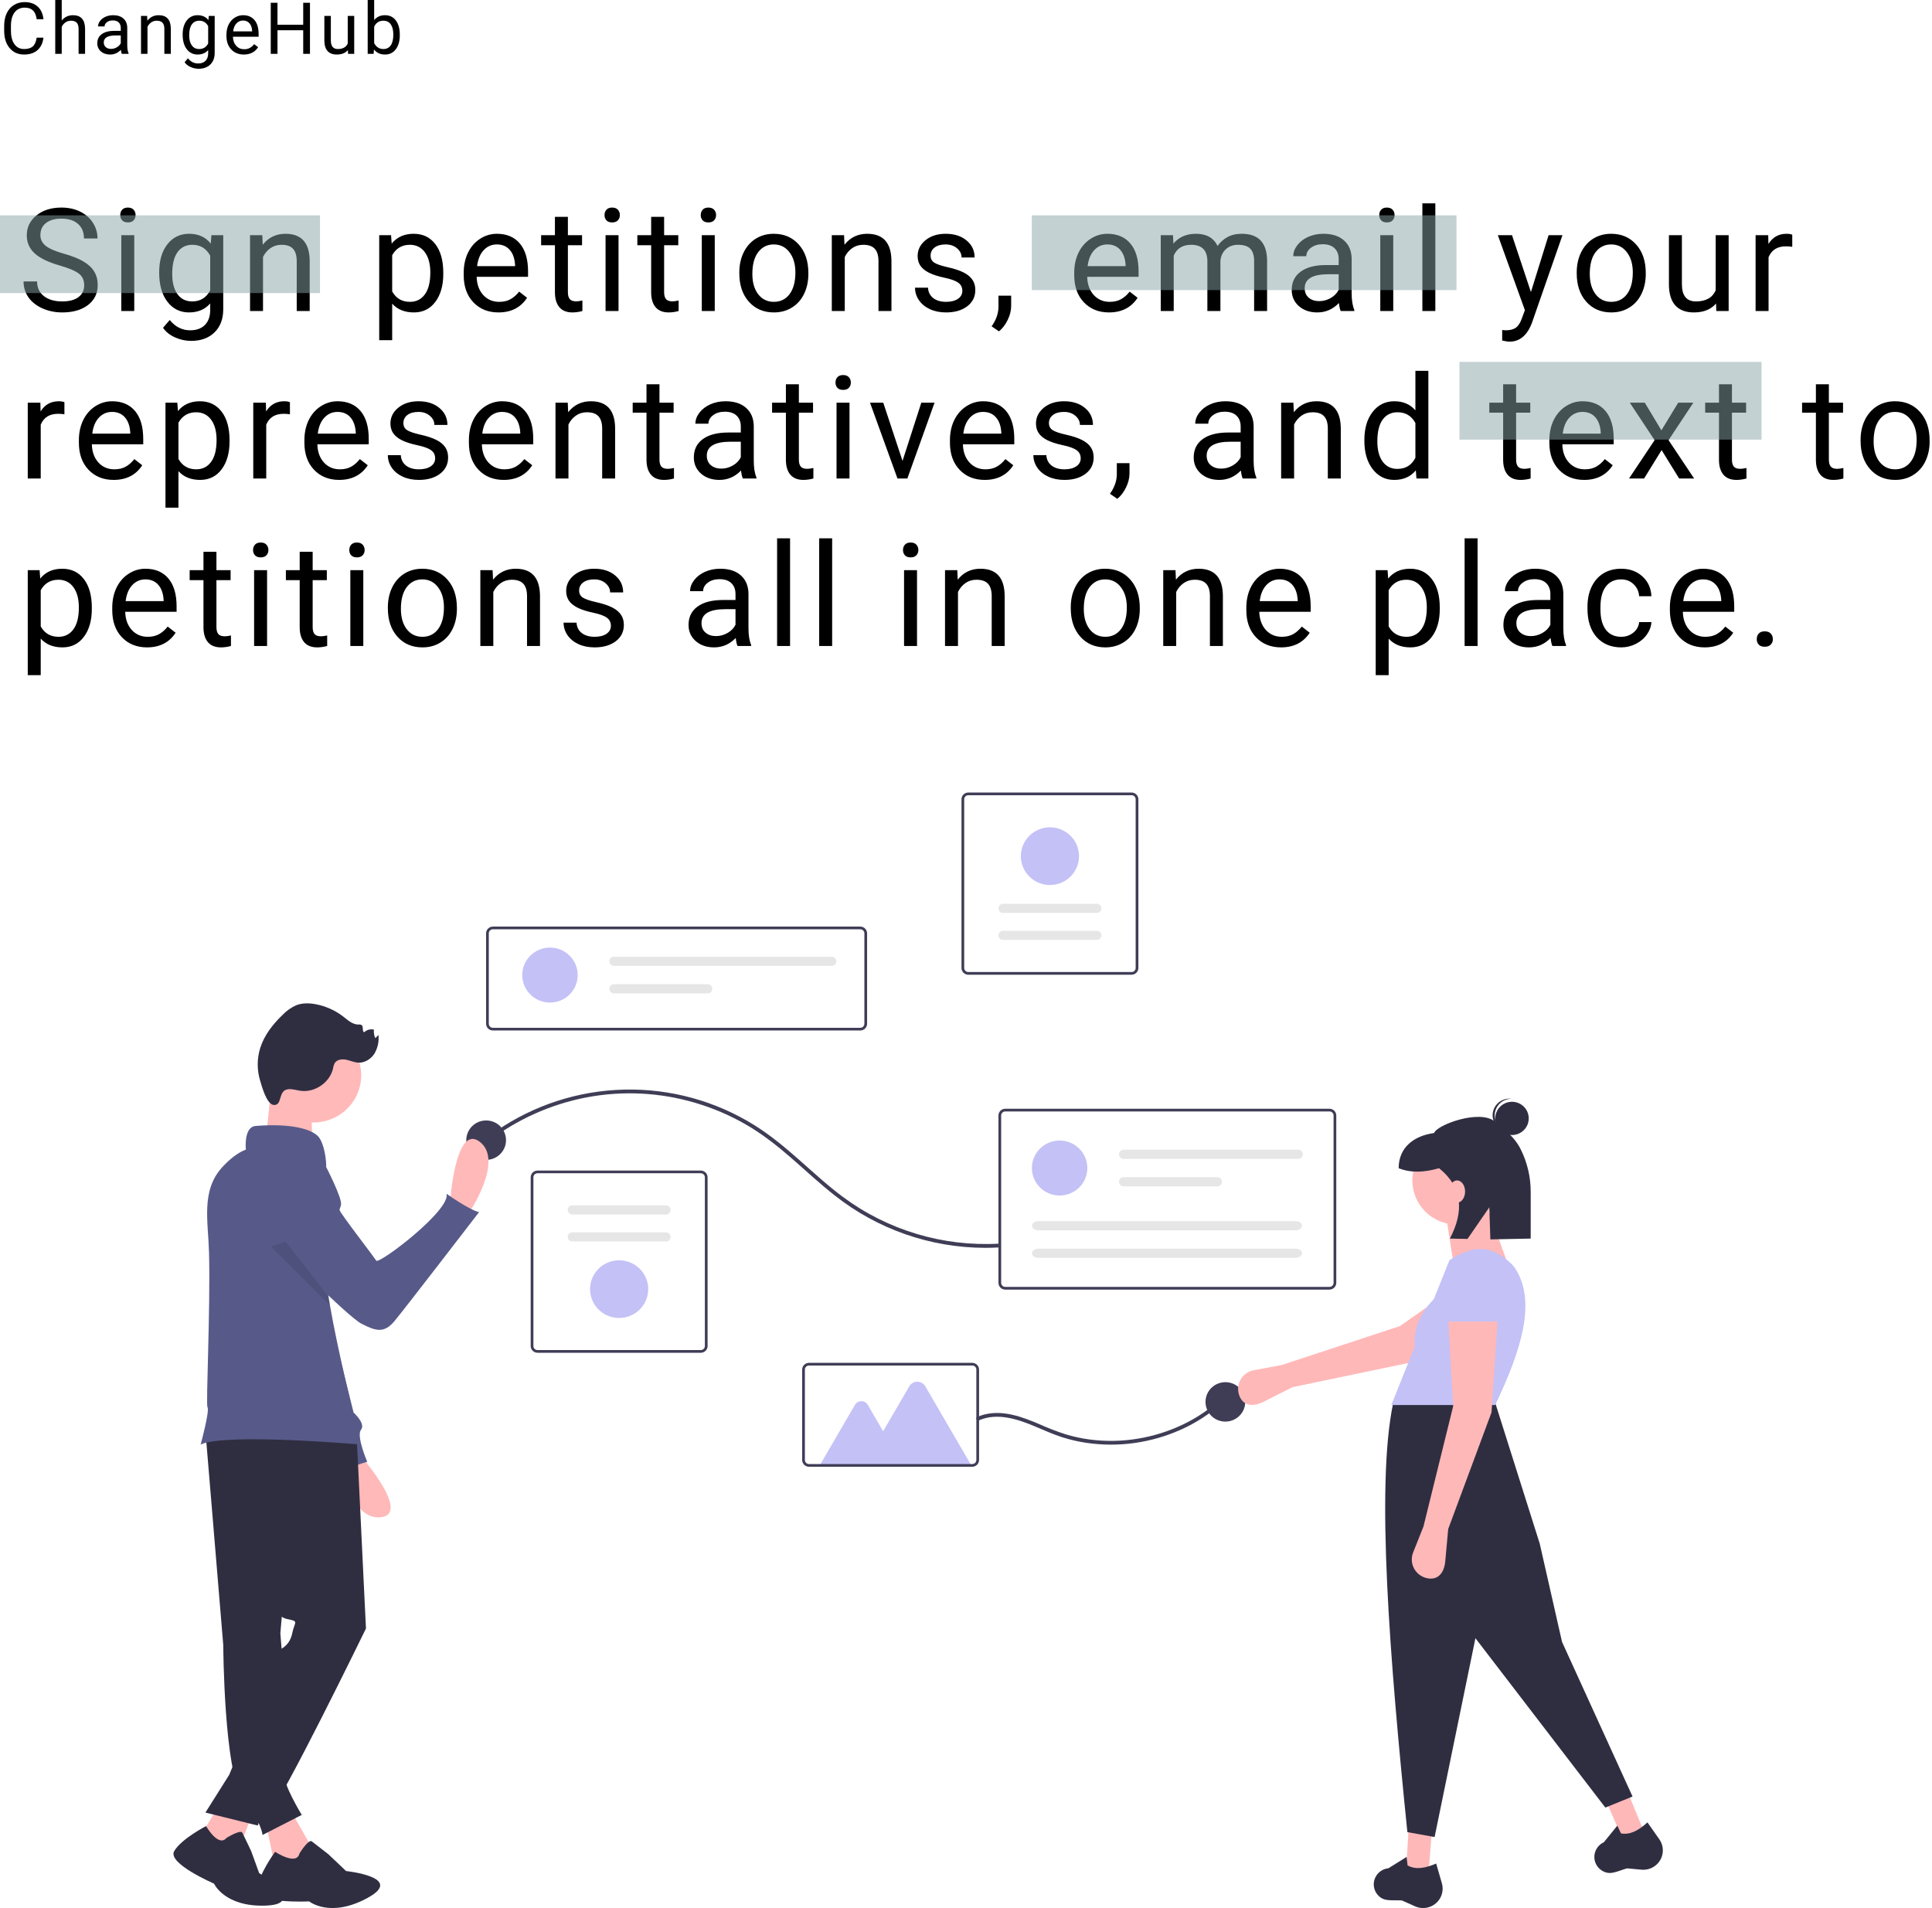 <svg width="646" height="638" viewBox="0 0 646 638" fill="none" xmlns="http://www.w3.org/2000/svg">
<path d="M20.016 88.789C16.156 87.68 13.344 86.32 11.578 84.711C9.828 83.086 8.953 81.086 8.953 78.711C8.953 76.023 10.023 73.805 12.164 72.055C14.32 70.289 17.117 69.406 20.555 69.406C22.898 69.406 24.984 69.859 26.812 70.766C28.656 71.672 30.078 72.922 31.078 74.516C32.094 76.109 32.602 77.852 32.602 79.742H28.078C28.078 77.68 27.422 76.062 26.109 74.891C24.797 73.703 22.945 73.109 20.555 73.109C18.336 73.109 16.602 73.602 15.352 74.586C14.117 75.555 13.5 76.906 13.5 78.641C13.5 80.031 14.086 81.211 15.258 82.18C16.445 83.133 18.453 84.008 21.281 84.805C24.125 85.602 26.344 86.484 27.938 87.453C29.547 88.406 30.734 89.523 31.5 90.805C32.281 92.086 32.672 93.594 32.672 95.328C32.672 98.094 31.594 100.312 29.438 101.984C27.281 103.641 24.398 104.469 20.789 104.469C18.445 104.469 16.258 104.023 14.227 103.133C12.195 102.227 10.625 100.992 9.516 99.43C8.422 97.867 7.875 96.094 7.875 94.109H12.398C12.398 96.172 13.156 97.805 14.672 99.008C16.203 100.195 18.242 100.789 20.789 100.789C23.164 100.789 24.984 100.305 26.25 99.336C27.516 98.367 28.148 97.047 28.148 95.375C28.148 93.703 27.562 92.414 26.391 91.508C25.219 90.586 23.094 89.68 20.016 88.789ZM44.892 104H40.556V78.641H44.892V104ZM40.205 71.914C40.205 71.211 40.416 70.617 40.837 70.133C41.275 69.648 41.916 69.406 42.759 69.406C43.603 69.406 44.244 69.648 44.681 70.133C45.119 70.617 45.337 71.211 45.337 71.914C45.337 72.617 45.119 73.203 44.681 73.672C44.244 74.141 43.603 74.375 42.759 74.375C41.916 74.375 41.275 74.141 40.837 73.672C40.416 73.203 40.205 72.617 40.205 71.914ZM53.222 91.109C53.222 87.156 54.136 84.016 55.964 81.688C57.792 79.344 60.214 78.172 63.23 78.172C66.323 78.172 68.737 79.266 70.472 81.453L70.683 78.641H74.644V103.391C74.644 106.672 73.667 109.258 71.714 111.148C69.777 113.039 67.167 113.984 63.886 113.984C62.058 113.984 60.269 113.594 58.519 112.812C56.769 112.031 55.433 110.961 54.511 109.602L56.761 107C58.62 109.297 60.894 110.445 63.581 110.445C65.691 110.445 67.331 109.852 68.503 108.664C69.691 107.477 70.284 105.805 70.284 103.648V101.469C68.55 103.469 66.183 104.469 63.183 104.469C60.214 104.469 57.808 103.273 55.964 100.883C54.136 98.492 53.222 95.234 53.222 91.109ZM57.581 91.602C57.581 94.461 58.167 96.711 59.339 98.352C60.511 99.977 62.152 100.789 64.261 100.789C66.995 100.789 69.003 99.547 70.284 97.062V85.484C68.956 83.062 66.964 81.852 64.308 81.852C62.198 81.852 60.55 82.672 59.362 84.312C58.175 85.953 57.581 88.383 57.581 91.602ZM87.708 78.641L87.848 81.828C89.786 79.391 92.317 78.172 95.442 78.172C100.802 78.172 103.505 81.195 103.552 87.242V104H99.216V87.219C99.2 85.391 98.778 84.039 97.95 83.164C97.138 82.289 95.864 81.852 94.13 81.852C92.723 81.852 91.489 82.227 90.427 82.977C89.364 83.727 88.536 84.711 87.942 85.93V104H83.606V78.641H87.708ZM148.219 91.602C148.219 95.461 147.336 98.57 145.57 100.93C143.805 103.289 141.414 104.469 138.398 104.469C135.32 104.469 132.898 103.492 131.133 101.539V113.75H126.797V78.641H130.758L130.969 81.453C132.734 79.266 135.188 78.172 138.328 78.172C141.375 78.172 143.781 79.32 145.547 81.617C147.328 83.914 148.219 87.109 148.219 91.203V91.602ZM143.883 91.109C143.883 88.25 143.273 85.992 142.055 84.336C140.836 82.68 139.164 81.852 137.039 81.852C134.414 81.852 132.445 83.016 131.133 85.344V97.461C132.43 99.773 134.414 100.93 137.086 100.93C139.164 100.93 140.812 100.109 142.031 98.469C143.266 96.812 143.883 94.359 143.883 91.109ZM166.673 104.469C163.236 104.469 160.439 103.344 158.283 101.094C156.127 98.828 155.048 95.805 155.048 92.023V91.227C155.048 88.711 155.525 86.469 156.478 84.5C157.447 82.516 158.791 80.969 160.509 79.859C162.244 78.734 164.119 78.172 166.134 78.172C169.431 78.172 171.994 79.258 173.822 81.43C175.65 83.602 176.564 86.711 176.564 90.758V92.562H159.384C159.447 95.062 160.173 97.086 161.564 98.633C162.97 100.164 164.752 100.93 166.908 100.93C168.439 100.93 169.736 100.617 170.798 99.992C171.861 99.367 172.791 98.539 173.587 97.508L176.236 99.57C174.111 102.836 170.923 104.469 166.673 104.469ZM166.134 81.734C164.384 81.734 162.916 82.375 161.728 83.656C160.541 84.922 159.806 86.703 159.525 89H172.228V88.672C172.103 86.469 171.509 84.766 170.447 83.562C169.384 82.344 167.947 81.734 166.134 81.734ZM189.886 72.5V78.641H194.62V81.992H189.886V97.719C189.886 98.734 190.097 99.5 190.519 100.016C190.941 100.516 191.659 100.766 192.675 100.766C193.175 100.766 193.863 100.672 194.738 100.484V104C193.597 104.312 192.488 104.469 191.409 104.469C189.472 104.469 188.011 103.883 187.027 102.711C186.042 101.539 185.55 99.875 185.55 97.719V81.992H180.933V78.641H185.55V72.5H189.886ZM206.817 104H202.481V78.641H206.817V104ZM202.13 71.914C202.13 71.211 202.341 70.617 202.762 70.133C203.2 69.648 203.841 69.406 204.684 69.406C205.528 69.406 206.169 69.648 206.606 70.133C207.044 70.617 207.262 71.211 207.262 71.914C207.262 72.617 207.044 73.203 206.606 73.672C206.169 74.141 205.528 74.375 204.684 74.375C203.841 74.375 203.2 74.141 202.762 73.672C202.341 73.203 202.13 72.617 202.13 71.914ZM222.061 72.5V78.641H226.795V81.992H222.061V97.719C222.061 98.734 222.272 99.5 222.694 100.016C223.116 100.516 223.834 100.766 224.85 100.766C225.35 100.766 226.038 100.672 226.913 100.484V104C225.772 104.312 224.663 104.469 223.584 104.469C221.647 104.469 220.186 103.883 219.202 102.711C218.217 101.539 217.725 99.875 217.725 97.719V81.992H213.108V78.641H217.725V72.5H222.061ZM238.992 104H234.656V78.641H238.992V104ZM234.305 71.914C234.305 71.211 234.516 70.617 234.938 70.133C235.375 69.648 236.016 69.406 236.859 69.406C237.703 69.406 238.344 69.648 238.781 70.133C239.219 70.617 239.438 71.211 239.438 71.914C239.438 72.617 239.219 73.203 238.781 73.672C238.344 74.141 237.703 74.375 236.859 74.375C236.016 74.375 235.375 74.141 234.938 73.672C234.516 73.203 234.305 72.617 234.305 71.914ZM247.205 91.086C247.205 88.602 247.689 86.367 248.658 84.383C249.642 82.398 251.002 80.867 252.736 79.789C254.486 78.711 256.478 78.172 258.712 78.172C262.166 78.172 264.955 79.367 267.08 81.758C269.22 84.148 270.291 87.328 270.291 91.297V91.602C270.291 94.07 269.814 96.289 268.861 98.258C267.923 100.211 266.572 101.734 264.806 102.828C263.056 103.922 261.041 104.469 258.759 104.469C255.322 104.469 252.533 103.273 250.392 100.883C248.267 98.492 247.205 95.328 247.205 91.391V91.086ZM251.564 91.602C251.564 94.414 252.212 96.672 253.509 98.375C254.822 100.078 256.572 100.93 258.759 100.93C260.962 100.93 262.712 100.07 264.009 98.352C265.306 96.617 265.955 94.195 265.955 91.086C265.955 88.305 265.291 86.055 263.962 84.336C262.65 82.602 260.9 81.734 258.712 81.734C256.572 81.734 254.845 82.586 253.533 84.289C252.22 85.992 251.564 88.43 251.564 91.602ZM282.23 78.641L282.37 81.828C284.308 79.391 286.839 78.172 289.964 78.172C295.323 78.172 298.027 81.195 298.073 87.242V104H293.737V87.219C293.722 85.391 293.3 84.039 292.472 83.164C291.659 82.289 290.386 81.852 288.652 81.852C287.245 81.852 286.011 82.227 284.948 82.977C283.886 83.727 283.058 84.711 282.464 85.93V104H278.128V78.641H282.23ZM321.778 97.273C321.778 96.102 321.333 95.195 320.442 94.555C319.567 93.898 318.028 93.336 315.825 92.867C313.638 92.398 311.895 91.836 310.598 91.18C309.317 90.523 308.364 89.742 307.739 88.836C307.13 87.93 306.825 86.852 306.825 85.602C306.825 83.523 307.7 81.766 309.45 80.328C311.216 78.891 313.466 78.172 316.2 78.172C319.075 78.172 321.403 78.914 323.184 80.398C324.981 81.883 325.88 83.781 325.88 86.094H321.52C321.52 84.906 321.013 83.883 319.997 83.023C318.997 82.164 317.731 81.734 316.2 81.734C314.622 81.734 313.388 82.078 312.497 82.766C311.606 83.453 311.161 84.352 311.161 85.461C311.161 86.508 311.575 87.297 312.403 87.828C313.231 88.359 314.723 88.867 316.88 89.352C319.052 89.836 320.809 90.414 322.153 91.086C323.497 91.758 324.489 92.57 325.13 93.523C325.786 94.461 326.114 95.609 326.114 96.969C326.114 99.234 325.208 101.055 323.395 102.43C321.583 103.789 319.231 104.469 316.341 104.469C314.309 104.469 312.513 104.109 310.95 103.391C309.388 102.672 308.161 101.672 307.27 100.391C306.395 99.094 305.958 97.695 305.958 96.195H310.294C310.372 97.648 310.95 98.805 312.028 99.664C313.122 100.508 314.559 100.93 316.341 100.93C317.981 100.93 319.294 100.602 320.278 99.945C321.278 99.273 321.778 98.383 321.778 97.273ZM334.022 110.797L331.561 109.109C333.03 107.062 333.795 104.953 333.858 102.781V98.867H338.1V102.266C338.1 103.844 337.709 105.422 336.928 107C336.163 108.578 335.194 109.844 334.022 110.797ZM370.814 104.469C367.377 104.469 364.58 103.344 362.423 101.094C360.267 98.828 359.189 95.805 359.189 92.023V91.227C359.189 88.711 359.666 86.469 360.619 84.5C361.587 82.516 362.931 80.969 364.65 79.859C366.384 78.734 368.259 78.172 370.275 78.172C373.572 78.172 376.134 79.258 377.962 81.43C379.791 83.602 380.705 86.711 380.705 90.758V92.562H363.525C363.587 95.062 364.314 97.086 365.705 98.633C367.111 100.164 368.892 100.93 371.048 100.93C372.58 100.93 373.877 100.617 374.939 99.992C376.002 99.367 376.931 98.539 377.728 97.508L380.377 99.57C378.252 102.836 375.064 104.469 370.814 104.469ZM370.275 81.734C368.525 81.734 367.056 82.375 365.869 83.656C364.681 84.922 363.947 86.703 363.666 89H376.369V88.672C376.244 86.469 375.65 84.766 374.587 83.562C373.525 82.344 372.087 81.734 370.275 81.734ZM392.222 78.641L392.339 81.453C394.198 79.266 396.706 78.172 399.862 78.172C403.409 78.172 405.823 79.531 407.105 82.25C407.948 81.031 409.042 80.047 410.386 79.297C411.745 78.547 413.347 78.172 415.191 78.172C420.753 78.172 423.581 81.117 423.675 87.008V104H419.339V87.266C419.339 85.453 418.925 84.102 418.097 83.211C417.269 82.305 415.878 81.852 413.925 81.852C412.316 81.852 410.98 82.336 409.917 83.305C408.855 84.258 408.237 85.547 408.066 87.172V104H403.706V87.383C403.706 83.695 401.902 81.852 398.292 81.852C395.448 81.852 393.503 83.062 392.456 85.484V104H388.12V78.641H392.222ZM448.294 104C448.044 103.5 447.841 102.609 447.684 101.328C445.669 103.422 443.263 104.469 440.466 104.469C437.966 104.469 435.911 103.766 434.302 102.359C432.708 100.938 431.911 99.141 431.911 96.969C431.911 94.328 432.911 92.281 434.911 90.828C436.927 89.359 439.755 88.625 443.395 88.625H447.614V86.633C447.614 85.117 447.161 83.914 446.255 83.023C445.348 82.117 444.013 81.664 442.247 81.664C440.7 81.664 439.403 82.055 438.356 82.836C437.309 83.617 436.786 84.562 436.786 85.672H432.427C432.427 84.406 432.872 83.188 433.763 82.016C434.669 80.828 435.888 79.891 437.419 79.203C438.966 78.516 440.661 78.172 442.505 78.172C445.427 78.172 447.716 78.906 449.372 80.375C451.028 81.828 451.888 83.836 451.95 86.398V98.07C451.95 100.398 452.247 102.25 452.841 103.625V104H448.294ZM441.098 100.695C442.458 100.695 443.747 100.344 444.966 99.641C446.184 98.938 447.067 98.023 447.614 96.898V91.695H444.216C438.903 91.695 436.247 93.25 436.247 96.359C436.247 97.719 436.7 98.781 437.606 99.547C438.513 100.312 439.677 100.695 441.098 100.695ZM465.858 104H461.522V78.641H465.858V104ZM461.17 71.914C461.17 71.211 461.381 70.617 461.803 70.133C462.241 69.648 462.881 69.406 463.725 69.406C464.569 69.406 465.209 69.648 465.647 70.133C466.084 70.617 466.303 71.211 466.303 71.914C466.303 72.617 466.084 73.203 465.647 73.672C465.209 74.141 464.569 74.375 463.725 74.375C462.881 74.375 462.241 74.141 461.803 73.672C461.381 73.203 461.17 72.617 461.17 71.914ZM479.93 104H475.594V68H479.93V104ZM511.894 97.648L517.8 78.641H522.441L512.245 107.914C510.667 112.133 508.159 114.242 504.722 114.242L503.902 114.172L502.284 113.867V110.352L503.456 110.445C504.925 110.445 506.066 110.148 506.878 109.555C507.706 108.961 508.386 107.875 508.917 106.297L509.878 103.719L500.831 78.641H505.566L511.894 97.648ZM527.208 91.086C527.208 88.602 527.692 86.367 528.661 84.383C529.645 82.398 531.005 80.867 532.739 79.789C534.489 78.711 536.481 78.172 538.716 78.172C542.169 78.172 544.958 79.367 547.083 81.758C549.223 84.148 550.294 87.328 550.294 91.297V91.602C550.294 94.07 549.817 96.289 548.864 98.258C547.927 100.211 546.575 101.734 544.809 102.828C543.059 103.922 541.044 104.469 538.763 104.469C535.325 104.469 532.536 103.273 530.395 100.883C528.27 98.492 527.208 95.328 527.208 91.391V91.086ZM531.567 91.602C531.567 94.414 532.216 96.672 533.513 98.375C534.825 100.078 536.575 100.93 538.763 100.93C540.966 100.93 542.716 100.07 544.013 98.352C545.309 96.617 545.958 94.195 545.958 91.086C545.958 88.305 545.294 86.055 543.966 84.336C542.653 82.602 540.903 81.734 538.716 81.734C536.575 81.734 534.848 82.586 533.536 84.289C532.223 85.992 531.567 88.43 531.567 91.602ZM573.787 101.492C572.1 103.477 569.623 104.469 566.358 104.469C563.655 104.469 561.592 103.688 560.17 102.125C558.764 100.547 558.053 98.219 558.037 95.141V78.641H562.373V95.023C562.373 98.867 563.936 100.789 567.061 100.789C570.373 100.789 572.577 99.555 573.67 97.086V78.641H578.006V104H573.881L573.787 101.492ZM599.273 82.531C598.617 82.422 597.906 82.367 597.141 82.367C594.297 82.367 592.367 83.578 591.352 86V104H587.016V78.641H591.234L591.305 81.57C592.727 79.305 594.742 78.172 597.352 78.172C598.195 78.172 598.836 78.281 599.273 78.5V82.531ZM21.539 138.531C20.883 138.422 20.172 138.367 19.406 138.367C16.562 138.367 14.633 139.578 13.617 142V160H9.281V134.641H13.5L13.57 137.57C14.992 135.305 17.008 134.172 19.617 134.172C20.461 134.172 21.102 134.281 21.539 134.5V138.531ZM38.002 160.469C34.564 160.469 31.767 159.344 29.611 157.094C27.455 154.828 26.377 151.805 26.377 148.023V147.227C26.377 144.711 26.853 142.469 27.806 140.5C28.775 138.516 30.119 136.969 31.837 135.859C33.572 134.734 35.447 134.172 37.462 134.172C40.759 134.172 43.322 135.258 45.15 137.43C46.978 139.602 47.892 142.711 47.892 146.758V148.562H30.712C30.775 151.062 31.502 153.086 32.892 154.633C34.298 156.164 36.08 156.93 38.236 156.93C39.767 156.93 41.064 156.617 42.127 155.992C43.189 155.367 44.119 154.539 44.916 153.508L47.564 155.57C45.439 158.836 42.252 160.469 38.002 160.469ZM37.462 137.734C35.712 137.734 34.244 138.375 33.056 139.656C31.869 140.922 31.134 142.703 30.853 145H43.556V144.672C43.431 142.469 42.837 140.766 41.775 139.562C40.712 138.344 39.275 137.734 37.462 137.734ZM76.753 147.602C76.753 151.461 75.87 154.57 74.105 156.93C72.339 159.289 69.948 160.469 66.933 160.469C63.855 160.469 61.433 159.492 59.667 157.539V169.75H55.331V134.641H59.292L59.503 137.453C61.269 135.266 63.722 134.172 66.862 134.172C69.909 134.172 72.316 135.32 74.081 137.617C75.862 139.914 76.753 143.109 76.753 147.203V147.602ZM72.417 147.109C72.417 144.25 71.808 141.992 70.589 140.336C69.37 138.68 67.698 137.852 65.573 137.852C62.948 137.852 60.98 139.016 59.667 141.344V153.461C60.964 155.773 62.948 156.93 65.62 156.93C67.698 156.93 69.347 156.109 70.566 154.469C71.8 152.812 72.417 150.359 72.417 147.109ZM96.942 138.531C96.286 138.422 95.575 138.367 94.809 138.367C91.966 138.367 90.036 139.578 89.02 142V160H84.684V134.641H88.903L88.973 137.57C90.395 135.305 92.411 134.172 95.02 134.172C95.864 134.172 96.505 134.281 96.942 134.5V138.531ZM113.405 160.469C109.967 160.469 107.17 159.344 105.014 157.094C102.858 154.828 101.78 151.805 101.78 148.023V147.227C101.78 144.711 102.256 142.469 103.209 140.5C104.178 138.516 105.522 136.969 107.241 135.859C108.975 134.734 110.85 134.172 112.866 134.172C116.162 134.172 118.725 135.258 120.553 137.43C122.381 139.602 123.295 142.711 123.295 146.758V148.562H106.116C106.178 151.062 106.905 153.086 108.295 154.633C109.702 156.164 111.483 156.93 113.639 156.93C115.17 156.93 116.467 156.617 117.53 155.992C118.592 155.367 119.522 154.539 120.319 153.508L122.967 155.57C120.842 158.836 117.655 160.469 113.405 160.469ZM112.866 137.734C111.116 137.734 109.647 138.375 108.459 139.656C107.272 140.922 106.537 142.703 106.256 145H118.959V144.672C118.834 142.469 118.241 140.766 117.178 139.562C116.116 138.344 114.678 137.734 112.866 137.734ZM145.5 153.273C145.5 152.102 145.055 151.195 144.164 150.555C143.289 149.898 141.75 149.336 139.547 148.867C137.359 148.398 135.617 147.836 134.32 147.18C133.039 146.523 132.086 145.742 131.461 144.836C130.852 143.93 130.547 142.852 130.547 141.602C130.547 139.523 131.422 137.766 133.172 136.328C134.938 134.891 137.188 134.172 139.922 134.172C142.797 134.172 145.125 134.914 146.906 136.398C148.703 137.883 149.602 139.781 149.602 142.094H145.242C145.242 140.906 144.734 139.883 143.719 139.023C142.719 138.164 141.453 137.734 139.922 137.734C138.344 137.734 137.109 138.078 136.219 138.766C135.328 139.453 134.883 140.352 134.883 141.461C134.883 142.508 135.297 143.297 136.125 143.828C136.953 144.359 138.445 144.867 140.602 145.352C142.773 145.836 144.531 146.414 145.875 147.086C147.219 147.758 148.211 148.57 148.852 149.523C149.508 150.461 149.836 151.609 149.836 152.969C149.836 155.234 148.93 157.055 147.117 158.43C145.305 159.789 142.953 160.469 140.062 160.469C138.031 160.469 136.234 160.109 134.672 159.391C133.109 158.672 131.883 157.672 130.992 156.391C130.117 155.094 129.68 153.695 129.68 152.195H134.016C134.094 153.648 134.672 154.805 135.75 155.664C136.844 156.508 138.281 156.93 140.062 156.93C141.703 156.93 143.016 156.602 144 155.945C145 155.273 145.5 154.383 145.5 153.273ZM168.408 160.469C164.97 160.469 162.173 159.344 160.017 157.094C157.861 154.828 156.783 151.805 156.783 148.023V147.227C156.783 144.711 157.259 142.469 158.212 140.5C159.181 138.516 160.525 136.969 162.244 135.859C163.978 134.734 165.853 134.172 167.869 134.172C171.166 134.172 173.728 135.258 175.556 137.43C177.384 139.602 178.298 142.711 178.298 146.758V148.562H161.119C161.181 151.062 161.908 153.086 163.298 154.633C164.705 156.164 166.486 156.93 168.642 156.93C170.173 156.93 171.47 156.617 172.533 155.992C173.595 155.367 174.525 154.539 175.322 153.508L177.97 155.57C175.845 158.836 172.658 160.469 168.408 160.469ZM167.869 137.734C166.119 137.734 164.65 138.375 163.462 139.656C162.275 140.922 161.541 142.703 161.259 145H173.962V144.672C173.837 142.469 173.244 140.766 172.181 139.562C171.119 138.344 169.681 137.734 167.869 137.734ZM189.839 134.641L189.98 137.828C191.917 135.391 194.448 134.172 197.573 134.172C202.933 134.172 205.636 137.195 205.683 143.242V160H201.347V143.219C201.331 141.391 200.909 140.039 200.081 139.164C199.269 138.289 197.995 137.852 196.261 137.852C194.855 137.852 193.62 138.227 192.558 138.977C191.495 139.727 190.667 140.711 190.073 141.93V160H185.738V134.641H189.839ZM220.505 128.5V134.641H225.239V137.992H220.505V153.719C220.505 154.734 220.716 155.5 221.137 156.016C221.559 156.516 222.278 156.766 223.294 156.766C223.794 156.766 224.481 156.672 225.356 156.484V160C224.216 160.312 223.106 160.469 222.028 160.469C220.091 160.469 218.63 159.883 217.645 158.711C216.661 157.539 216.169 155.875 216.169 153.719V137.992H211.552V134.641H216.169V128.5H220.505ZM248.381 160C248.131 159.5 247.928 158.609 247.772 157.328C245.756 159.422 243.35 160.469 240.553 160.469C238.053 160.469 235.998 159.766 234.389 158.359C232.795 156.938 231.998 155.141 231.998 152.969C231.998 150.328 232.998 148.281 234.998 146.828C237.014 145.359 239.842 144.625 243.483 144.625H247.702V142.633C247.702 141.117 247.248 139.914 246.342 139.023C245.436 138.117 244.1 137.664 242.334 137.664C240.788 137.664 239.491 138.055 238.444 138.836C237.397 139.617 236.873 140.562 236.873 141.672H232.514C232.514 140.406 232.959 139.188 233.85 138.016C234.756 136.828 235.975 135.891 237.506 135.203C239.053 134.516 240.748 134.172 242.592 134.172C245.514 134.172 247.803 134.906 249.459 136.375C251.116 137.828 251.975 139.836 252.038 142.398V154.07C252.038 156.398 252.334 158.25 252.928 159.625V160H248.381ZM241.186 156.695C242.545 156.695 243.834 156.344 245.053 155.641C246.272 154.938 247.155 154.023 247.702 152.898V147.695H244.303C238.991 147.695 236.334 149.25 236.334 152.359C236.334 153.719 236.788 154.781 237.694 155.547C238.6 156.312 239.764 156.695 241.186 156.695ZM267.117 128.5V134.641H271.852V137.992H267.117V153.719C267.117 154.734 267.328 155.5 267.75 156.016C268.172 156.516 268.891 156.766 269.906 156.766C270.406 156.766 271.094 156.672 271.969 156.484V160C270.828 160.312 269.719 160.469 268.641 160.469C266.703 160.469 265.242 159.883 264.258 158.711C263.273 157.539 262.781 155.875 262.781 153.719V137.992H258.164V134.641H262.781V128.5H267.117ZM284.048 160H279.712V134.641H284.048V160ZM279.361 127.914C279.361 127.211 279.572 126.617 279.994 126.133C280.431 125.648 281.072 125.406 281.916 125.406C282.759 125.406 283.4 125.648 283.837 126.133C284.275 126.617 284.494 127.211 284.494 127.914C284.494 128.617 284.275 129.203 283.837 129.672C283.4 130.141 282.759 130.375 281.916 130.375C281.072 130.375 280.431 130.141 279.994 129.672C279.572 129.203 279.361 128.617 279.361 127.914ZM301.777 154.117L308.058 134.641H312.487L303.394 160H300.089L290.902 134.641H295.331L301.777 154.117ZM329.255 160.469C325.817 160.469 323.02 159.344 320.864 157.094C318.708 154.828 317.63 151.805 317.63 148.023V147.227C317.63 144.711 318.106 142.469 319.059 140.5C320.028 138.516 321.372 136.969 323.091 135.859C324.825 134.734 326.7 134.172 328.716 134.172C332.013 134.172 334.575 135.258 336.403 137.43C338.231 139.602 339.145 142.711 339.145 146.758V148.562H321.966C322.028 151.062 322.755 153.086 324.145 154.633C325.552 156.164 327.333 156.93 329.489 156.93C331.02 156.93 332.317 156.617 333.38 155.992C334.442 155.367 335.372 154.539 336.169 153.508L338.817 155.57C336.692 158.836 333.505 160.469 329.255 160.469ZM328.716 137.734C326.966 137.734 325.497 138.375 324.309 139.656C323.122 140.922 322.388 142.703 322.106 145H334.809V144.672C334.684 142.469 334.091 140.766 333.028 139.562C331.966 138.344 330.528 137.734 328.716 137.734ZM361.35 153.273C361.35 152.102 360.905 151.195 360.014 150.555C359.139 149.898 357.6 149.336 355.397 148.867C353.209 148.398 351.467 147.836 350.17 147.18C348.889 146.523 347.936 145.742 347.311 144.836C346.702 143.93 346.397 142.852 346.397 141.602C346.397 139.523 347.272 137.766 349.022 136.328C350.788 134.891 353.038 134.172 355.772 134.172C358.647 134.172 360.975 134.914 362.756 136.398C364.553 137.883 365.452 139.781 365.452 142.094H361.092C361.092 140.906 360.584 139.883 359.569 139.023C358.569 138.164 357.303 137.734 355.772 137.734C354.194 137.734 352.959 138.078 352.069 138.766C351.178 139.453 350.733 140.352 350.733 141.461C350.733 142.508 351.147 143.297 351.975 143.828C352.803 144.359 354.295 144.867 356.452 145.352C358.623 145.836 360.381 146.414 361.725 147.086C363.069 147.758 364.061 148.57 364.702 149.523C365.358 150.461 365.686 151.609 365.686 152.969C365.686 155.234 364.78 157.055 362.967 158.43C361.155 159.789 358.803 160.469 355.913 160.469C353.881 160.469 352.084 160.109 350.522 159.391C348.959 158.672 347.733 157.672 346.842 156.391C345.967 155.094 345.53 153.695 345.53 152.195H349.866C349.944 153.648 350.522 154.805 351.6 155.664C352.694 156.508 354.131 156.93 355.913 156.93C357.553 156.93 358.866 156.602 359.85 155.945C360.85 155.273 361.35 154.383 361.35 153.273ZM373.594 166.797L371.133 165.109C372.602 163.062 373.367 160.953 373.43 158.781V154.867H377.672V158.266C377.672 159.844 377.281 161.422 376.5 163C375.734 164.578 374.766 165.844 373.594 166.797ZM415.519 160C415.269 159.5 415.066 158.609 414.909 157.328C412.894 159.422 410.487 160.469 407.691 160.469C405.191 160.469 403.136 159.766 401.527 158.359C399.933 156.938 399.136 155.141 399.136 152.969C399.136 150.328 400.136 148.281 402.136 146.828C404.152 145.359 406.98 144.625 410.62 144.625H414.839V142.633C414.839 141.117 414.386 139.914 413.48 139.023C412.573 138.117 411.237 137.664 409.472 137.664C407.925 137.664 406.628 138.055 405.581 138.836C404.534 139.617 404.011 140.562 404.011 141.672H399.652C399.652 140.406 400.097 139.188 400.987 138.016C401.894 136.828 403.112 135.891 404.644 135.203C406.191 134.516 407.886 134.172 409.73 134.172C412.652 134.172 414.941 134.906 416.597 136.375C418.253 137.828 419.112 139.836 419.175 142.398V154.07C419.175 156.398 419.472 158.25 420.066 159.625V160H415.519ZM408.323 156.695C409.683 156.695 410.972 156.344 412.191 155.641C413.409 154.938 414.292 154.023 414.839 152.898V147.695H411.441C406.128 147.695 403.472 149.25 403.472 152.359C403.472 153.719 403.925 154.781 404.831 155.547C405.737 156.312 406.902 156.695 408.323 156.695ZM432.473 134.641L432.614 137.828C434.552 135.391 437.083 134.172 440.208 134.172C445.567 134.172 448.27 137.195 448.317 143.242V160H443.981V143.219C443.966 141.391 443.544 140.039 442.716 139.164C441.903 138.289 440.63 137.852 438.895 137.852C437.489 137.852 436.255 138.227 435.192 138.977C434.13 139.727 433.302 140.711 432.708 141.93V160H428.372V134.641H432.473ZM456.202 147.109C456.202 143.219 457.123 140.094 458.967 137.734C460.811 135.359 463.225 134.172 466.209 134.172C469.178 134.172 471.53 135.188 473.264 137.219V124H477.6V160H473.616L473.405 157.281C471.67 159.406 469.256 160.469 466.163 160.469C463.225 160.469 460.827 159.266 458.967 156.859C457.123 154.453 456.202 151.312 456.202 147.438V147.109ZM460.538 147.602C460.538 150.477 461.131 152.727 462.319 154.352C463.506 155.977 465.147 156.789 467.241 156.789C469.991 156.789 471.998 155.555 473.264 153.086V141.438C471.967 139.047 469.975 137.852 467.288 137.852C465.163 137.852 463.506 138.672 462.319 140.312C461.131 141.953 460.538 144.383 460.538 147.602ZM506.939 128.5V134.641H511.673V137.992H506.939V153.719C506.939 154.734 507.15 155.5 507.572 156.016C507.994 156.516 508.712 156.766 509.728 156.766C510.228 156.766 510.916 156.672 511.791 156.484V160C510.65 160.312 509.541 160.469 508.462 160.469C506.525 160.469 505.064 159.883 504.08 158.711C503.095 157.539 502.603 155.875 502.603 153.719V137.992H497.986V134.641H502.603V128.5H506.939ZM529.683 160.469C526.245 160.469 523.448 159.344 521.292 157.094C519.136 154.828 518.058 151.805 518.058 148.023V147.227C518.058 144.711 518.534 142.469 519.487 140.5C520.456 138.516 521.8 136.969 523.519 135.859C525.253 134.734 527.128 134.172 529.144 134.172C532.441 134.172 535.003 135.258 536.831 137.43C538.659 139.602 539.573 142.711 539.573 146.758V148.562H522.394C522.456 151.062 523.183 153.086 524.573 154.633C525.98 156.164 527.761 156.93 529.917 156.93C531.448 156.93 532.745 156.617 533.808 155.992C534.87 155.367 535.8 154.539 536.597 153.508L539.245 155.57C537.12 158.836 533.933 160.469 529.683 160.469ZM529.144 137.734C527.394 137.734 525.925 138.375 524.737 139.656C523.55 140.922 522.816 142.703 522.534 145H535.237V144.672C535.112 142.469 534.519 140.766 533.456 139.562C532.394 138.344 530.956 137.734 529.144 137.734ZM555.52 143.898L561.145 134.641H566.208L557.911 147.18L566.466 160H561.45L555.591 150.508L549.731 160H544.692L553.247 147.18L544.95 134.641H549.966L555.52 143.898ZM579.108 128.5V134.641H583.842V137.992H579.108V153.719C579.108 154.734 579.319 155.5 579.741 156.016C580.162 156.516 580.881 156.766 581.897 156.766C582.397 156.766 583.084 156.672 583.959 156.484V160C582.819 160.312 581.709 160.469 580.631 160.469C578.694 160.469 577.233 159.883 576.248 158.711C575.264 157.539 574.772 155.875 574.772 153.719V137.992H570.155V134.641H574.772V128.5H579.108ZM611.517 128.5V134.641H616.252V137.992H611.517V153.719C611.517 154.734 611.728 155.5 612.15 156.016C612.572 156.516 613.291 156.766 614.306 156.766C614.806 156.766 615.494 156.672 616.369 156.484V160C615.228 160.312 614.119 160.469 613.041 160.469C611.103 160.469 609.642 159.883 608.658 158.711C607.673 157.539 607.181 155.875 607.181 153.719V137.992H602.564V134.641H607.181V128.5H611.517ZM622.12 147.086C622.12 144.602 622.605 142.367 623.573 140.383C624.558 138.398 625.917 136.867 627.652 135.789C629.402 134.711 631.394 134.172 633.628 134.172C637.081 134.172 639.87 135.367 641.995 137.758C644.136 140.148 645.206 143.328 645.206 147.297V147.602C645.206 150.07 644.73 152.289 643.777 154.258C642.839 156.211 641.487 157.734 639.722 158.828C637.972 159.922 635.956 160.469 633.675 160.469C630.237 160.469 627.448 159.273 625.308 156.883C623.183 154.492 622.12 151.328 622.12 147.391V147.086ZM626.48 147.602C626.48 150.414 627.128 152.672 628.425 154.375C629.737 156.078 631.487 156.93 633.675 156.93C635.878 156.93 637.628 156.07 638.925 154.352C640.222 152.617 640.87 150.195 640.87 147.086C640.87 144.305 640.206 142.055 638.878 140.336C637.566 138.602 635.816 137.734 633.628 137.734C631.487 137.734 629.761 138.586 628.448 140.289C627.136 141.992 626.48 144.43 626.48 147.602ZM30.703 203.602C30.703 207.461 29.82 210.57 28.055 212.93C26.289 215.289 23.898 216.469 20.883 216.469C17.805 216.469 15.383 215.492 13.617 213.539V225.75H9.281V190.641H13.242L13.453 193.453C15.219 191.266 17.672 190.172 20.812 190.172C23.859 190.172 26.266 191.32 28.031 193.617C29.812 195.914 30.703 199.109 30.703 203.203V203.602ZM26.367 203.109C26.367 200.25 25.758 197.992 24.539 196.336C23.32 194.68 21.648 193.852 19.523 193.852C16.898 193.852 14.93 195.016 13.617 197.344V209.461C14.914 211.773 16.898 212.93 19.57 212.93C21.648 212.93 23.297 212.109 24.516 210.469C25.75 208.812 26.367 206.359 26.367 203.109ZM49.158 216.469C45.72 216.469 42.923 215.344 40.767 213.094C38.611 210.828 37.533 207.805 37.533 204.023V203.227C37.533 200.711 38.009 198.469 38.962 196.5C39.931 194.516 41.275 192.969 42.994 191.859C44.728 190.734 46.603 190.172 48.619 190.172C51.916 190.172 54.478 191.258 56.306 193.43C58.134 195.602 59.048 198.711 59.048 202.758V204.562H41.869C41.931 207.062 42.658 209.086 44.048 210.633C45.455 212.164 47.236 212.93 49.392 212.93C50.923 212.93 52.22 212.617 53.283 211.992C54.345 211.367 55.275 210.539 56.072 209.508L58.72 211.57C56.595 214.836 53.408 216.469 49.158 216.469ZM48.619 193.734C46.869 193.734 45.4 194.375 44.212 195.656C43.025 196.922 42.291 198.703 42.009 201H54.712V200.672C54.587 198.469 53.994 196.766 52.931 195.562C51.869 194.344 50.431 193.734 48.619 193.734ZM72.37 184.5V190.641H77.105V193.992H72.37V209.719C72.37 210.734 72.581 211.5 73.003 212.016C73.425 212.516 74.144 212.766 75.159 212.766C75.659 212.766 76.347 212.672 77.222 212.484V216C76.081 216.312 74.972 216.469 73.894 216.469C71.956 216.469 70.495 215.883 69.511 214.711C68.527 213.539 68.034 211.875 68.034 209.719V193.992H63.417V190.641H68.034V184.5H72.37ZM89.302 216H84.966V190.641H89.302V216ZM84.614 183.914C84.614 183.211 84.825 182.617 85.247 182.133C85.684 181.648 86.325 181.406 87.169 181.406C88.013 181.406 88.653 181.648 89.091 182.133C89.528 182.617 89.747 183.211 89.747 183.914C89.747 184.617 89.528 185.203 89.091 185.672C88.653 186.141 88.013 186.375 87.169 186.375C86.325 186.375 85.684 186.141 85.247 185.672C84.825 185.203 84.614 184.617 84.614 183.914ZM104.545 184.5V190.641H109.28V193.992H104.545V209.719C104.545 210.734 104.756 211.5 105.178 212.016C105.6 212.516 106.319 212.766 107.334 212.766C107.834 212.766 108.522 212.672 109.397 212.484V216C108.256 216.312 107.147 216.469 106.069 216.469C104.131 216.469 102.67 215.883 101.686 214.711C100.702 213.539 100.209 211.875 100.209 209.719V193.992H95.592V190.641H100.209V184.5H104.545ZM121.477 216H117.141V190.641H121.477V216ZM116.789 183.914C116.789 183.211 117 182.617 117.422 182.133C117.859 181.648 118.5 181.406 119.344 181.406C120.188 181.406 120.828 181.648 121.266 182.133C121.703 182.617 121.922 183.211 121.922 183.914C121.922 184.617 121.703 185.203 121.266 185.672C120.828 186.141 120.188 186.375 119.344 186.375C118.5 186.375 117.859 186.141 117.422 185.672C117 185.203 116.789 184.617 116.789 183.914ZM129.689 203.086C129.689 200.602 130.173 198.367 131.142 196.383C132.127 194.398 133.486 192.867 135.22 191.789C136.97 190.711 138.963 190.172 141.197 190.172C144.65 190.172 147.439 191.367 149.564 193.758C151.705 196.148 152.775 199.328 152.775 203.297V203.602C152.775 206.07 152.298 208.289 151.345 210.258C150.408 212.211 149.056 213.734 147.291 214.828C145.541 215.922 143.525 216.469 141.244 216.469C137.806 216.469 135.017 215.273 132.877 212.883C130.752 210.492 129.689 207.328 129.689 203.391V203.086ZM134.048 203.602C134.048 206.414 134.697 208.672 135.994 210.375C137.306 212.078 139.056 212.93 141.244 212.93C143.447 212.93 145.197 212.07 146.494 210.352C147.791 208.617 148.439 206.195 148.439 203.086C148.439 200.305 147.775 198.055 146.447 196.336C145.134 194.602 143.384 193.734 141.197 193.734C139.056 193.734 137.33 194.586 136.017 196.289C134.705 197.992 134.048 200.43 134.048 203.602ZM164.714 190.641L164.855 193.828C166.792 191.391 169.323 190.172 172.448 190.172C177.808 190.172 180.511 193.195 180.558 199.242V216H176.222V199.219C176.206 197.391 175.784 196.039 174.956 195.164C174.144 194.289 172.87 193.852 171.136 193.852C169.73 193.852 168.495 194.227 167.433 194.977C166.37 195.727 165.542 196.711 164.948 197.93V216H160.613V190.641H164.714ZM204.262 209.273C204.262 208.102 203.817 207.195 202.927 206.555C202.052 205.898 200.512 205.336 198.309 204.867C196.122 204.398 194.38 203.836 193.083 203.18C191.802 202.523 190.848 201.742 190.223 200.836C189.614 199.93 189.309 198.852 189.309 197.602C189.309 195.523 190.184 193.766 191.934 192.328C193.7 190.891 195.95 190.172 198.684 190.172C201.559 190.172 203.887 190.914 205.669 192.398C207.466 193.883 208.364 195.781 208.364 198.094H204.005C204.005 196.906 203.497 195.883 202.481 195.023C201.481 194.164 200.216 193.734 198.684 193.734C197.106 193.734 195.872 194.078 194.981 194.766C194.091 195.453 193.645 196.352 193.645 197.461C193.645 198.508 194.059 199.297 194.887 199.828C195.716 200.359 197.208 200.867 199.364 201.352C201.536 201.836 203.294 202.414 204.637 203.086C205.981 203.758 206.973 204.57 207.614 205.523C208.27 206.461 208.598 207.609 208.598 208.969C208.598 211.234 207.692 213.055 205.88 214.43C204.067 215.789 201.716 216.469 198.825 216.469C196.794 216.469 194.997 216.109 193.434 215.391C191.872 214.672 190.645 213.672 189.755 212.391C188.88 211.094 188.442 209.695 188.442 208.195H192.778C192.856 209.648 193.434 210.805 194.512 211.664C195.606 212.508 197.044 212.93 198.825 212.93C200.466 212.93 201.778 212.602 202.762 211.945C203.762 211.273 204.262 210.383 204.262 209.273ZM246.609 216C246.359 215.5 246.156 214.609 246 213.328C243.984 215.422 241.578 216.469 238.781 216.469C236.281 216.469 234.227 215.766 232.617 214.359C231.023 212.938 230.227 211.141 230.227 208.969C230.227 206.328 231.227 204.281 233.227 202.828C235.242 201.359 238.07 200.625 241.711 200.625H245.93V198.633C245.93 197.117 245.477 195.914 244.57 195.023C243.664 194.117 242.328 193.664 240.562 193.664C239.016 193.664 237.719 194.055 236.672 194.836C235.625 195.617 235.102 196.562 235.102 197.672H230.742C230.742 196.406 231.188 195.188 232.078 194.016C232.984 192.828 234.203 191.891 235.734 191.203C237.281 190.516 238.977 190.172 240.82 190.172C243.742 190.172 246.031 190.906 247.688 192.375C249.344 193.828 250.203 195.836 250.266 198.398V210.07C250.266 212.398 250.562 214.25 251.156 215.625V216H246.609ZM239.414 212.695C240.773 212.695 242.062 212.344 243.281 211.641C244.5 210.938 245.383 210.023 245.93 208.898V203.695H242.531C237.219 203.695 234.562 205.25 234.562 208.359C234.562 209.719 235.016 210.781 235.922 211.547C236.828 212.312 237.992 212.695 239.414 212.695ZM264.173 216H259.837V180H264.173V216ZM278.245 216H273.909V180H278.245V216ZM306.623 216H302.288V190.641H306.623V216ZM301.936 183.914C301.936 183.211 302.147 182.617 302.569 182.133C303.006 181.648 303.647 181.406 304.491 181.406C305.334 181.406 305.975 181.648 306.413 182.133C306.85 182.617 307.069 183.211 307.069 183.914C307.069 184.617 306.85 185.203 306.413 185.672C305.975 186.141 305.334 186.375 304.491 186.375C303.647 186.375 303.006 186.141 302.569 185.672C302.147 185.203 301.936 184.617 301.936 183.914ZM320.086 190.641L320.227 193.828C322.164 191.391 324.695 190.172 327.82 190.172C333.18 190.172 335.883 193.195 335.93 199.242V216H331.594V199.219C331.578 197.391 331.156 196.039 330.328 195.164C329.516 194.289 328.242 193.852 326.508 193.852C325.102 193.852 323.867 194.227 322.805 194.977C321.742 195.727 320.914 196.711 320.32 197.93V216H315.984V190.641H320.086ZM358.027 203.086C358.027 200.602 358.511 198.367 359.48 196.383C360.464 194.398 361.823 192.867 363.558 191.789C365.308 190.711 367.3 190.172 369.534 190.172C372.987 190.172 375.777 191.367 377.902 193.758C380.042 196.148 381.112 199.328 381.112 203.297V203.602C381.112 206.07 380.636 208.289 379.683 210.258C378.745 212.211 377.394 213.734 375.628 214.828C373.878 215.922 371.862 216.469 369.581 216.469C366.144 216.469 363.355 215.273 361.214 212.883C359.089 210.492 358.027 207.328 358.027 203.391V203.086ZM362.386 203.602C362.386 206.414 363.034 208.672 364.331 210.375C365.644 212.078 367.394 212.93 369.581 212.93C371.784 212.93 373.534 212.07 374.831 210.352C376.128 208.617 376.777 206.195 376.777 203.086C376.777 200.305 376.112 198.055 374.784 196.336C373.472 194.602 371.722 193.734 369.534 193.734C367.394 193.734 365.667 194.586 364.355 196.289C363.042 197.992 362.386 200.43 362.386 203.602ZM393.052 190.641L393.192 193.828C395.13 191.391 397.661 190.172 400.786 190.172C406.145 190.172 408.848 193.195 408.895 199.242V216H404.559V199.219C404.544 197.391 404.122 196.039 403.294 195.164C402.481 194.289 401.208 193.852 399.473 193.852C398.067 193.852 396.833 194.227 395.77 194.977C394.708 195.727 393.88 196.711 393.286 197.93V216H388.95V190.641H393.052ZM428.358 216.469C424.92 216.469 422.123 215.344 419.967 213.094C417.811 210.828 416.733 207.805 416.733 204.023V203.227C416.733 200.711 417.209 198.469 418.163 196.5C419.131 194.516 420.475 192.969 422.194 191.859C423.928 190.734 425.803 190.172 427.819 190.172C431.116 190.172 433.678 191.258 435.506 193.43C437.334 195.602 438.248 198.711 438.248 202.758V204.562H421.069C421.131 207.062 421.858 209.086 423.248 210.633C424.655 212.164 426.436 212.93 428.592 212.93C430.123 212.93 431.42 212.617 432.483 211.992C433.545 211.367 434.475 210.539 435.272 209.508L437.92 211.57C435.795 214.836 432.608 216.469 428.358 216.469ZM427.819 193.734C426.069 193.734 424.6 194.375 423.413 195.656C422.225 196.922 421.491 198.703 421.209 201H433.913V200.672C433.788 198.469 433.194 196.766 432.131 195.562C431.069 194.344 429.631 193.734 427.819 193.734ZM481.416 203.602C481.416 207.461 480.533 210.57 478.767 212.93C477.002 215.289 474.611 216.469 471.595 216.469C468.517 216.469 466.095 215.492 464.33 213.539V225.75H459.994V190.641H463.955L464.166 193.453C465.931 191.266 468.384 190.172 471.525 190.172C474.572 190.172 476.978 191.32 478.744 193.617C480.525 195.914 481.416 199.109 481.416 203.203V203.602ZM477.08 203.109C477.08 200.25 476.47 197.992 475.252 196.336C474.033 194.68 472.361 193.852 470.236 193.852C467.611 193.852 465.642 195.016 464.33 197.344V209.461C465.627 211.773 467.611 212.93 470.283 212.93C472.361 212.93 474.009 212.109 475.228 210.469C476.462 208.812 477.08 206.359 477.08 203.109ZM494.058 216H489.722V180H494.058V216ZM519.075 216C518.825 215.5 518.622 214.609 518.466 213.328C516.45 215.422 514.044 216.469 511.247 216.469C508.747 216.469 506.692 215.766 505.083 214.359C503.489 212.938 502.692 211.141 502.692 208.969C502.692 206.328 503.692 204.281 505.692 202.828C507.708 201.359 510.536 200.625 514.177 200.625H518.395V198.633C518.395 197.117 517.942 195.914 517.036 195.023C516.13 194.117 514.794 193.664 513.028 193.664C511.481 193.664 510.184 194.055 509.138 194.836C508.091 195.617 507.567 196.562 507.567 197.672H503.208C503.208 196.406 503.653 195.188 504.544 194.016C505.45 192.828 506.669 191.891 508.2 191.203C509.747 190.516 511.442 190.172 513.286 190.172C516.208 190.172 518.497 190.906 520.153 192.375C521.809 193.828 522.669 195.836 522.731 198.398V210.07C522.731 212.398 523.028 214.25 523.622 215.625V216H519.075ZM511.88 212.695C513.239 212.695 514.528 212.344 515.747 211.641C516.966 210.938 517.848 210.023 518.395 208.898V203.695H514.997C509.684 203.695 507.028 205.25 507.028 208.359C507.028 209.719 507.481 210.781 508.388 211.547C509.294 212.312 510.458 212.695 511.88 212.695ZM542.1 212.93C543.647 212.93 544.998 212.461 546.155 211.523C547.311 210.586 547.952 209.414 548.077 208.008H552.178C552.1 209.461 551.6 210.844 550.678 212.156C549.756 213.469 548.522 214.516 546.975 215.297C545.444 216.078 543.819 216.469 542.1 216.469C538.647 216.469 535.897 215.32 533.85 213.023C531.819 210.711 530.803 207.555 530.803 203.555V202.828C530.803 200.359 531.256 198.164 532.162 196.242C533.069 194.32 534.366 192.828 536.053 191.766C537.756 190.703 539.764 190.172 542.077 190.172C544.92 190.172 547.28 191.023 549.155 192.727C551.045 194.43 552.053 196.641 552.178 199.359H548.077C547.952 197.719 547.327 196.375 546.202 195.328C545.092 194.266 543.717 193.734 542.077 193.734C539.873 193.734 538.162 194.531 536.944 196.125C535.741 197.703 535.139 199.992 535.139 202.992V203.812C535.139 206.734 535.741 208.984 536.944 210.562C538.147 212.141 539.866 212.93 542.1 212.93ZM569.977 216.469C566.539 216.469 563.742 215.344 561.586 213.094C559.43 210.828 558.352 207.805 558.352 204.023V203.227C558.352 200.711 558.828 198.469 559.781 196.5C560.75 194.516 562.094 192.969 563.812 191.859C565.547 190.734 567.422 190.172 569.438 190.172C572.734 190.172 575.297 191.258 577.125 193.43C578.953 195.602 579.867 198.711 579.867 202.758V204.562H562.688C562.75 207.062 563.477 209.086 564.867 210.633C566.273 212.164 568.055 212.93 570.211 212.93C571.742 212.93 573.039 212.617 574.102 211.992C575.164 211.367 576.094 210.539 576.891 209.508L579.539 211.57C577.414 214.836 574.227 216.469 569.977 216.469ZM569.438 193.734C567.688 193.734 566.219 194.375 565.031 195.656C563.844 196.922 563.109 198.703 562.828 201H575.531V200.672C575.406 198.469 574.812 196.766 573.75 195.562C572.688 194.344 571.25 193.734 569.438 193.734ZM587.4 213.727C587.4 212.977 587.619 212.352 588.056 211.852C588.509 211.352 589.181 211.102 590.072 211.102C590.963 211.102 591.634 211.352 592.088 211.852C592.556 212.352 592.791 212.977 592.791 213.727C592.791 214.445 592.556 215.047 592.088 215.531C591.634 216.016 590.963 216.258 590.072 216.258C589.181 216.258 588.509 216.016 588.056 215.531C587.619 215.047 587.4 214.445 587.4 213.727Z" fill="black"/>
<g clip-path="url(#clip0)">
<path d="M287.654 344.573H164.804C164.201 344.572 163.622 344.334 163.196 343.911C162.769 343.488 162.53 342.914 162.529 342.316V312.085C162.53 311.487 162.769 310.913 163.196 310.49C163.622 310.067 164.201 309.829 164.804 309.828H287.654C288.257 309.829 288.836 310.067 289.262 310.49C289.689 310.913 289.929 311.487 289.929 312.085V342.316C289.929 342.914 289.689 343.488 289.262 343.911C288.836 344.334 288.257 344.572 287.654 344.573ZM164.804 310.731C164.442 310.731 164.095 310.874 163.839 311.128C163.583 311.382 163.439 311.726 163.439 312.085V342.316C163.439 342.675 163.583 343.019 163.839 343.273C164.095 343.527 164.442 343.67 164.804 343.67H287.654C288.016 343.67 288.363 343.527 288.619 343.273C288.875 343.019 289.019 342.675 289.019 342.316V312.085C289.019 311.726 288.875 311.382 288.619 311.128C288.363 310.874 288.016 310.731 287.654 310.731L164.804 310.731Z" fill="#3F3D56"/>
<path d="M183.892 335.234C189.011 335.234 193.16 331.118 193.16 326.041C193.16 320.963 189.011 316.847 183.892 316.847C178.774 316.847 174.625 320.963 174.625 326.041C174.625 331.118 178.774 335.234 183.892 335.234Z" fill="#C4C1F6"/>
<path d="M205.295 319.912C204.885 319.912 204.493 320.073 204.203 320.361C203.913 320.648 203.75 321.038 203.75 321.444C203.75 321.85 203.913 322.24 204.203 322.527C204.493 322.815 204.885 322.976 205.295 322.976H278.108C278.518 322.976 278.911 322.815 279.201 322.527C279.49 322.24 279.653 321.85 279.653 321.444C279.653 321.038 279.49 320.648 279.201 320.361C278.911 320.073 278.518 319.912 278.108 319.912H205.295Z" fill="#E6E6E6"/>
<path d="M205.295 329.105C204.885 329.105 204.493 329.266 204.203 329.554C203.913 329.841 203.75 330.231 203.75 330.637C203.75 331.044 203.913 331.433 204.203 331.721C204.493 332.008 204.885 332.169 205.295 332.169H236.627C236.83 332.17 237.031 332.13 237.219 332.054C237.406 331.977 237.577 331.864 237.721 331.722C237.865 331.579 237.979 331.41 238.056 331.224C238.134 331.038 238.174 330.839 238.174 330.637C238.174 330.436 238.134 330.236 238.056 330.05C237.979 329.864 237.865 329.695 237.721 329.553C237.577 329.41 237.406 329.298 237.219 329.221C237.031 329.144 236.83 329.105 236.627 329.105H205.295Z" fill="#E6E6E6"/>
<path d="M234.32 452.332H179.72C179.117 452.332 178.538 452.094 178.112 451.671C177.685 451.247 177.446 450.674 177.445 450.076V393.665C177.446 393.067 177.685 392.493 178.112 392.07C178.538 391.647 179.117 391.409 179.72 391.408H234.32C234.923 391.409 235.502 391.647 235.928 392.07C236.355 392.493 236.594 393.067 236.595 393.665V450.076C236.594 450.674 236.355 451.247 235.928 451.671C235.502 452.094 234.923 452.332 234.32 452.332ZM179.72 392.311C179.358 392.311 179.011 392.454 178.755 392.708C178.499 392.962 178.355 393.306 178.355 393.665V450.076C178.355 450.435 178.499 450.779 178.755 451.033C179.011 451.286 179.358 451.429 179.72 451.43H234.32C234.682 451.429 235.029 451.286 235.285 451.033C235.541 450.779 235.685 450.435 235.685 450.076V393.665C235.685 393.306 235.541 392.962 235.285 392.708C235.029 392.454 234.682 392.311 234.32 392.311H179.72Z" fill="#3F3D56"/>
<path d="M191.354 403.041C190.944 403.041 190.552 403.202 190.262 403.49C189.972 403.777 189.81 404.167 189.81 404.573C189.81 404.98 189.972 405.369 190.262 405.657C190.552 405.944 190.944 406.105 191.354 406.105H222.686C223.096 406.105 223.488 405.944 223.778 405.657C224.068 405.369 224.23 404.98 224.23 404.573C224.23 404.167 224.068 403.777 223.778 403.49C223.488 403.202 223.096 403.041 222.686 403.041H191.354Z" fill="#E6E6E6"/>
<path d="M191.354 412.068C191.151 412.068 190.95 412.107 190.762 412.184C190.574 412.261 190.404 412.374 190.26 412.516C190.116 412.659 190.002 412.828 189.924 413.014C189.847 413.2 189.807 413.399 189.807 413.601C189.807 413.802 189.847 414.002 189.924 414.188C190.002 414.374 190.116 414.543 190.26 414.685C190.404 414.827 190.574 414.94 190.762 415.017C190.95 415.094 191.151 415.133 191.354 415.133H222.686C223.095 415.133 223.488 414.971 223.778 414.684C224.068 414.397 224.23 414.007 224.23 413.601C224.23 413.194 224.068 412.805 223.778 412.517C223.488 412.23 223.095 412.068 222.686 412.068H191.354Z" fill="#E6E6E6"/>
<path d="M207.02 440.699C205.097 440.699 203.217 440.134 201.619 439.074C200.02 438.014 198.774 436.508 198.038 434.746C197.302 432.983 197.11 431.044 197.485 429.173C197.86 427.303 198.786 425.584 200.145 424.235C201.505 422.886 203.237 421.968 205.123 421.596C207.009 421.224 208.964 421.415 210.74 422.145C212.517 422.875 214.035 424.111 215.104 425.697C216.172 427.283 216.742 429.147 216.742 431.055C216.739 433.612 215.714 436.063 213.891 437.871C212.069 439.68 209.597 440.697 207.02 440.699Z" fill="#C4C1F6"/>
<path d="M323.764 265H378.365C378.968 265.001 379.546 265.239 379.972 265.662C380.399 266.085 380.639 266.659 380.64 267.257V323.667C380.639 324.266 380.399 324.839 379.972 325.262C379.546 325.686 378.968 325.924 378.365 325.924H323.764C323.161 325.924 322.583 325.686 322.156 325.262C321.73 324.839 321.49 324.266 321.489 323.667V267.257C321.49 266.659 321.73 266.085 322.156 265.662C322.583 265.239 323.161 265.001 323.764 265ZM378.365 325.022C378.726 325.021 379.073 324.878 379.329 324.625C379.585 324.371 379.729 324.026 379.73 323.667V267.257C379.729 266.898 379.585 266.554 379.329 266.3C379.073 266.046 378.726 265.903 378.365 265.903H323.764C323.402 265.903 323.055 266.046 322.799 266.3C322.544 266.554 322.4 266.898 322.399 267.257V323.667C322.4 324.026 322.544 324.371 322.799 324.625C323.055 324.878 323.402 325.021 323.764 325.022H378.365Z" fill="#3F3D56"/>
<path d="M366.73 314.291C367.14 314.291 367.533 314.13 367.823 313.843C368.112 313.555 368.275 313.166 368.275 312.759C368.275 312.353 368.112 311.963 367.823 311.676C367.533 311.388 367.14 311.227 366.73 311.227H335.399C334.989 311.227 334.596 311.388 334.306 311.676C334.017 311.963 333.854 312.353 333.854 312.759C333.854 313.166 334.017 313.555 334.306 313.843C334.596 314.13 334.989 314.291 335.399 314.291H366.73Z" fill="#E6E6E6"/>
<path d="M366.73 305.264C367.14 305.264 367.533 305.103 367.823 304.815C368.112 304.528 368.275 304.138 368.275 303.732C368.275 303.325 368.112 302.936 367.823 302.648C367.533 302.361 367.14 302.2 366.73 302.2H335.399C334.989 302.2 334.596 302.361 334.306 302.648C334.017 302.936 333.854 303.325 333.854 303.732C333.854 304.138 334.017 304.528 334.306 304.815C334.596 305.103 334.989 305.264 335.399 305.264H366.73Z" fill="#E6E6E6"/>
<path d="M351.064 276.633C352.987 276.633 354.867 277.199 356.466 278.258C358.064 279.318 359.311 280.824 360.046 282.587C360.782 284.349 360.975 286.288 360.6 288.159C360.225 290.03 359.299 291.748 357.939 293.097C356.579 294.446 354.847 295.365 352.961 295.737C351.075 296.109 349.12 295.918 347.344 295.188C345.567 294.458 344.049 293.222 342.981 291.636C341.912 290.05 341.342 288.185 341.342 286.277C341.345 283.72 342.37 281.269 344.193 279.461C346.016 277.653 348.487 276.636 351.064 276.633Z" fill="#C4C1F6"/>
<path d="M163.231 381.705C172.892 374.281 184.181 369.219 196.181 366.928C208.278 364.641 220.751 365.277 232.547 368.782C238.477 370.533 244.174 372.982 249.517 376.076C254.962 379.234 259.881 383.12 264.615 387.236C269.409 391.404 274.047 395.759 279.052 399.683C293.343 411.015 311.084 417.207 329.379 417.246C330.891 417.249 332.401 417.207 333.91 417.122C334.728 417.078 334.734 415.809 333.91 415.854C315.261 416.873 296.846 411.352 281.886 400.259C276.698 396.41 271.961 392.01 267.125 387.746C262.436 383.612 257.622 379.591 252.303 376.269C239.292 368.138 224.155 363.987 208.781 364.334C193.407 364.682 178.477 369.513 165.853 378.224C164.653 379.052 163.48 379.917 162.327 380.808C161.678 381.309 162.589 382.201 163.231 381.705V381.705Z" fill="#3F3D56"/>
<path d="M162.552 387.835C166.221 387.835 169.196 384.884 169.196 381.244C169.196 377.604 166.221 374.653 162.552 374.653C158.882 374.653 155.908 377.604 155.908 381.244C155.908 384.884 158.882 387.835 162.552 387.835Z" fill="#3F3D56"/>
<path d="M409.729 475.349C413.398 475.349 416.373 472.398 416.373 468.757C416.373 465.117 413.398 462.166 409.729 462.166C406.059 462.166 403.085 465.117 403.085 468.757C403.085 472.398 406.059 475.349 409.729 475.349Z" fill="#3F3D56"/>
<path d="M444.536 431.211H336.123C335.52 431.21 334.942 430.972 334.516 430.549C334.089 430.126 333.849 429.552 333.848 428.954V372.995C333.849 372.396 334.089 371.823 334.516 371.4C334.942 370.976 335.52 370.738 336.123 370.738H444.536C445.14 370.738 445.718 370.976 446.144 371.4C446.571 371.823 446.811 372.396 446.811 372.995V428.954C446.811 429.552 446.571 430.126 446.144 430.549C445.718 430.972 445.14 431.21 444.536 431.211ZM336.123 371.64C335.761 371.641 335.415 371.784 335.159 372.038C334.903 372.291 334.759 372.636 334.758 372.995V428.954C334.759 429.313 334.903 429.657 335.159 429.911C335.415 430.165 335.761 430.307 336.123 430.308H444.536C444.898 430.307 445.245 430.165 445.501 429.911C445.757 429.657 445.901 429.313 445.901 428.954V372.995C445.901 372.636 445.757 372.291 445.501 372.038C445.245 371.784 444.898 371.641 444.536 371.64H336.123Z" fill="#3F3D56"/>
<path d="M354.302 399.754C359.42 399.754 363.569 395.638 363.569 390.561C363.569 385.484 359.42 381.368 354.302 381.368C349.184 381.368 345.035 385.484 345.035 390.561C345.035 395.638 349.184 399.754 354.302 399.754Z" fill="#C4C1F6"/>
<path d="M375.705 384.432C375.501 384.432 375.3 384.471 375.113 384.548C374.925 384.625 374.754 384.738 374.611 384.88C374.467 385.022 374.353 385.191 374.275 385.377C374.197 385.564 374.157 385.763 374.157 385.964C374.157 386.166 374.197 386.365 374.275 386.551C374.353 386.738 374.467 386.907 374.611 387.049C374.754 387.191 374.925 387.304 375.113 387.381C375.3 387.458 375.501 387.497 375.705 387.497H434.081C434.49 387.497 434.883 387.335 435.173 387.048C435.462 386.761 435.625 386.371 435.625 385.964C435.625 385.558 435.462 385.168 435.173 384.881C434.883 384.594 434.49 384.432 434.081 384.432H375.705Z" fill="#E6E6E6"/>
<path d="M375.705 393.626C375.501 393.625 375.3 393.665 375.113 393.741C374.925 393.818 374.754 393.931 374.611 394.073C374.467 394.216 374.353 394.385 374.275 394.571C374.197 394.757 374.157 394.956 374.157 395.158C374.157 395.359 374.197 395.559 374.275 395.745C374.353 395.931 374.467 396.1 374.611 396.242C374.754 396.384 374.925 396.497 375.113 396.574C375.3 396.651 375.501 396.69 375.705 396.69H407.036C407.446 396.69 407.839 396.529 408.129 396.241C408.418 395.954 408.581 395.564 408.581 395.158C408.581 394.751 408.418 394.362 408.129 394.074C407.839 393.787 407.446 393.626 407.036 393.626H375.705Z" fill="#E6E6E6"/>
<path d="M347.193 408.323C346.019 408.323 345.062 409.01 345.062 409.855C345.062 410.7 346.019 411.387 347.193 411.387H433.216C434.391 411.387 435.347 410.7 435.347 409.855C435.347 409.01 434.391 408.323 433.216 408.323H347.193Z" fill="#E6E6E6"/>
<path d="M347.193 417.516C346.019 417.516 345.062 418.204 345.062 419.048C345.062 419.893 346.019 420.581 347.193 420.581H433.216C434.391 420.581 435.347 419.893 435.347 419.048C435.347 418.204 434.391 417.516 433.216 417.516H347.193Z" fill="#E6E6E6"/>
<path d="M327.409 474.894C333.525 472.262 340.353 474.556 346.118 476.982C349.087 478.232 352.025 479.565 355.097 480.552C357.682 481.38 360.329 482.002 363.014 482.413C368.401 483.231 373.879 483.265 379.276 482.512C384.7 481.761 389.986 480.236 394.97 477.984C399.926 475.756 404.507 472.785 408.553 469.175C409.068 468.714 409.572 468.242 410.067 467.76C410.656 467.187 409.751 466.291 409.163 466.863C405.267 470.63 400.795 473.762 395.913 476.142C391.05 478.514 385.863 480.167 380.518 481.048C375.155 481.945 369.686 482.039 364.295 481.326C361.606 480.965 358.95 480.392 356.352 479.613C353.369 478.65 350.442 477.523 347.586 476.235C341.767 473.756 335.302 471.329 328.908 473.039C328.176 473.24 327.459 473.494 326.763 473.798C326.01 474.122 326.661 475.215 327.409 474.894V474.894Z" fill="#3F3D56"/>
<path d="M325.045 490.449H273.826L285.879 469.738C286.095 469.366 286.406 469.058 286.78 468.844C287.155 468.63 287.579 468.517 288.011 468.517C288.443 468.517 288.868 468.63 289.242 468.844C289.616 469.058 289.927 469.366 290.143 469.738L295.292 478.585L304.047 463.541C304.318 463.077 304.707 462.691 305.175 462.422C305.644 462.154 306.175 462.013 306.716 462.013C307.257 462.013 307.789 462.154 308.257 462.422C308.726 462.691 309.115 463.077 309.385 463.541L325.045 490.449Z" fill="#C4C1F6"/>
<path d="M325.094 490.444H270.493C269.89 490.443 269.312 490.205 268.886 489.782C268.459 489.359 268.219 488.785 268.219 488.187V457.956C268.219 457.358 268.459 456.784 268.886 456.361C269.312 455.938 269.89 455.7 270.493 455.699H325.094C325.697 455.7 326.275 455.938 326.702 456.361C327.128 456.784 327.368 457.358 327.369 457.956V488.187C327.368 488.785 327.128 489.359 326.702 489.782C326.275 490.205 325.697 490.443 325.094 490.444ZM270.493 456.602C270.132 456.602 269.785 456.745 269.529 456.999C269.273 457.253 269.129 457.597 269.128 457.956V488.187C269.129 488.546 269.273 488.89 269.529 489.144C269.785 489.398 270.132 489.541 270.493 489.541H325.094C325.456 489.541 325.803 489.398 326.059 489.144C326.314 488.89 326.458 488.546 326.459 488.187V457.956C326.458 457.597 326.314 457.253 326.059 456.999C325.803 456.745 325.456 456.602 325.094 456.602H270.493Z" fill="#3F3D56"/>
<path d="M432.185 463.837L422.453 468.74C418.979 470.49 415.627 470.191 414.343 466.542C414.037 465.674 413.925 464.75 414.012 463.834C414.1 462.919 414.386 462.033 414.851 461.237C415.316 460.441 415.948 459.755 416.705 459.224C417.463 458.693 418.326 458.331 419.238 458.162L428.488 456.449L468.102 443.411L492.099 426.531L500.896 440.434L473.168 455.277L432.185 463.837Z" fill="#FFB8B8"/>
<path d="M477.617 626.572L470.17 625.341L470.998 611.388H478.858L477.617 626.572Z" fill="#FFB8B8"/>
<path d="M549.886 612.944L542.68 615.174L537.08 602.349L544.096 598.835L549.886 612.944Z" fill="#FFB8B8"/>
<path d="M545.873 600.718L536.772 604.411L493.336 547.779L479.685 614.26L470.584 612.619C464.746 555.303 459.985 496.842 465.827 469.192L499.541 467.755L514.847 516.18L522.293 549.01L545.873 600.718Z" fill="#2F2E41"/>
<path d="M477.207 637.856C475.845 638.146 474.426 637.996 473.157 637.429L468.733 635.454C465.024 635.266 462.499 635.998 460.434 633.325C459.851 632.561 459.485 631.656 459.374 630.704C459.263 629.752 459.411 628.788 459.802 627.912C460.189 627.033 460.806 626.273 461.588 625.708C462.37 625.143 463.29 624.796 464.252 624.7L470.328 620.902L470.647 623.749C473.423 625.31 476.72 624.636 480.213 623.117L482.12 629.738C482.366 630.591 482.433 631.486 482.316 632.366C482.198 633.246 481.9 634.093 481.44 634.855C480.979 635.616 480.366 636.275 479.637 636.791C478.909 637.308 478.082 637.67 477.207 637.856Z" fill="#2F2E41"/>
<path d="M552.835 624.275C551.642 624.987 550.251 625.303 548.864 625.176L544.034 624.733C540.464 625.749 538.315 627.256 535.487 625.393C534.686 624.858 534.044 624.12 533.627 623.255C533.211 622.391 533.035 621.431 533.118 620.477C533.197 619.521 533.531 618.602 534.086 617.816C534.641 617.031 535.396 616.405 536.275 616.005L540.779 610.456L542.012 613.046C545.149 613.627 548.047 611.928 550.853 609.366L554.824 615.013C555.336 615.742 555.692 616.566 555.869 617.437C556.047 618.307 556.042 619.204 555.856 620.073C555.669 620.941 555.305 621.762 554.785 622.485C554.265 623.208 553.601 623.817 552.835 624.275Z" fill="#2F2E41"/>
<path d="M487.131 409.482C495.356 409.482 502.023 402.867 502.023 394.708C502.023 386.549 495.356 379.934 487.131 379.934C478.906 379.934 472.239 386.549 472.239 394.708C472.239 402.867 478.906 409.482 487.131 409.482Z" fill="#FFB8B8"/>
<path d="M505.333 425.897L485.89 421.793L483.408 405.788L497.059 402.916L505.333 425.897Z" fill="#FFB8B8"/>
<path d="M499.955 469.807H465.206L473.039 450.299C472.469 443.587 475.337 438.65 479.442 434.352L484.649 421.383C493.062 415.889 499.405 416.3 506.16 423.435C514.169 434.683 508.625 451.592 499.955 469.807Z" fill="#C4C1F6"/>
<path d="M484.235 511.256L483.247 522.039C482.894 525.888 480.857 528.546 477.059 527.685C476.155 527.48 475.307 527.084 474.571 526.523C473.836 525.963 473.232 525.252 472.8 524.438C472.367 523.624 472.117 522.728 472.067 521.809C472.016 520.891 472.166 519.973 472.507 519.117L475.962 510.435L485.89 470.218L484.235 441.081H500.782L498.714 472.27L484.235 511.256Z" fill="#FFB8B8"/>
<path d="M502.023 441.902H482.994L484.328 429.587C484.416 427.457 485.303 425.437 486.816 423.923C488.328 422.409 490.356 421.51 492.503 421.404C493.64 421.347 494.777 421.515 495.848 421.897C496.92 422.28 497.904 422.869 498.744 423.632C499.584 424.394 500.264 425.314 500.743 426.339C501.223 427.363 501.493 428.472 501.537 429.601L502.023 441.902Z" fill="#C4C1F6"/>
<path d="M505.562 379.518C508.654 379.518 511.16 377.031 511.16 373.965C511.16 370.898 508.654 368.411 505.562 368.411C502.471 368.411 499.965 370.898 499.965 373.965C499.965 377.031 502.471 379.518 505.562 379.518Z" fill="#2F2E41"/>
<path d="M499.795 372.605C499.887 371.196 500.516 369.875 501.556 368.911C502.596 367.946 503.966 367.412 505.39 367.415C505.274 367.4 505.16 367.383 505.042 367.375C503.561 367.282 502.103 367.775 500.989 368.748C499.874 369.72 499.195 371.092 499.1 372.561C499.004 374.03 499.501 375.476 500.481 376.582C501.46 377.688 502.842 378.363 504.323 378.458C504.441 378.466 504.557 378.463 504.674 378.463C503.262 378.286 501.971 377.581 501.065 376.493C500.158 375.404 499.704 374.014 499.795 372.605Z" fill="#2F2E41"/>
<path d="M499.763 374.976C494.771 370.868 480.452 376.089 479.528 378.852C472.777 379.764 467.666 383.672 467.666 390.619V390.619C471.679 392.25 476.244 392.049 481.178 390.619C489.044 396.978 489.584 404.972 484.8 414.154L490.685 414.271L497.98 403.694L498.329 414.422L511.819 414.154V398.78C511.863 393.668 510.677 388.619 508.359 384.053C506.257 380.002 502.995 377.636 499.763 374.976Z" fill="#2F2E41"/>
<path d="M487.201 402.14C488.679 402.14 489.878 400.475 489.878 398.422C489.878 396.369 488.679 394.704 487.201 394.704C485.723 394.704 484.524 396.369 484.524 398.422C484.524 400.475 485.723 402.14 487.201 402.14Z" fill="#FFB8B8"/>
<path d="M150.396 403.14C150.396 403.14 152.008 375.472 160.373 381.759C168.738 388.045 156.72 405.705 156.72 405.705L150.396 403.14Z" fill="#FFB9B9"/>
<path d="M119.275 485.209C119.275 485.209 137.856 505.903 127.46 507.325C117.064 508.748 112.974 487.83 112.974 487.83L119.275 485.209Z" fill="#FFB9B9"/>
<path d="M95.027 387.252C97.359 387.861 99.458 389.14 101.06 390.928C102.662 392.716 103.696 394.934 104.031 397.303L109.942 439.038L118.228 472.329C118.228 472.329 122.371 476.028 120.714 478.083C119.056 480.138 122.785 488.769 122.785 488.769L112.428 492.057C112.428 492.057 111.185 483.426 109.113 483.015C107.293 482.654 86.913 428.647 82.001 415.564C81.324 413.76 80.94 412.734 80.94 412.734C80.94 412.734 81.769 385.197 95.027 387.252Z" fill="#575A89"/>
<path d="M96.918 604.894L103.28 616.078C108.207 626.513 103.829 628.408 91.749 623.236L88.996 610.03L96.918 604.894Z" fill="#FFB9B9"/>
<path d="M100.128 619.759C100.128 619.759 103.148 614.881 104.241 615.697C105.333 616.514 109.839 620.052 109.839 620.052L115.707 625.628C115.707 625.628 135.535 627.707 122.936 634.599C110.337 641.491 103.375 635.776 103.375 635.776C103.375 635.776 85.729 636.687 86.013 631.803C86.298 626.919 91.989 619.192 91.989 619.192C91.989 619.192 99.161 623.963 100.128 619.759Z" fill="#2F2E41"/>
<path d="M68.688 478.473L74.652 550.065C74.652 550.065 74.851 592.863 81.213 601.147C87.575 609.43 87.773 613.572 87.773 613.572L100.895 606.866C100.895 606.866 94.135 595.693 95.527 593.982C96.385 592.897 96.995 591.641 97.316 590.299L93.738 546.121L100.497 469.203L68.688 478.473Z" fill="#2F2E41"/>
<path d="M84.99 604.894L79.423 619.489L66.799 614.253L73.459 603.316L84.99 604.894Z" fill="#FFB9B9"/>
<path d="M75.703 614.573C75.703 614.573 80.438 611.637 81.03 612.812C81.622 613.986 83.989 618.976 83.989 618.976L86.652 626.316C86.652 626.316 102.928 636.591 89.02 637.178C75.111 637.765 71.56 629.838 71.56 629.838C71.56 629.838 55.876 623.086 58.243 618.976C60.611 614.866 68.897 610.604 68.897 610.604C68.897 610.604 73.04 617.802 75.703 614.573Z" fill="#2F2E41"/>
<path d="M119.185 478.67L122.366 544.543C122.366 544.543 93.34 604.105 90.159 605.683C89.211 606.168 88.371 606.837 87.688 607.65C87.005 608.463 86.493 609.404 86.183 610.416L68.688 606.077L76.64 593.455L94.135 551.249C94.135 551.249 96.918 550.065 97.714 546.121C98.509 542.176 100.1 542.176 96.123 541.388C92.147 540.599 92.147 536.654 92.147 536.654L79.026 476.698L119.185 478.67Z" fill="#2F2E41"/>
<path d="M120.57 362.074C121.977 353.472 116.089 345.368 107.419 343.972C98.748 342.576 90.579 348.417 89.171 357.019C87.764 365.62 93.653 373.725 102.323 375.121C110.994 376.516 119.163 370.675 120.57 362.074Z" fill="#FFB9B9"/>
<path d="M90.755 360.532C90.755 360.532 89.562 380.649 87.972 382.622C86.382 384.594 104.672 384.199 104.672 384.199C104.672 384.199 103.479 367.238 104.672 365.66C105.865 364.082 90.755 360.532 90.755 360.532Z" fill="#FFB9B9"/>
<path d="M120.377 483.01C120.377 483.01 75.445 479.066 67.097 483.01C67.097 483.01 70.171 471.7 69.376 470.518C68.799 469.654 70.392 437.439 69.892 418.856C69.609 408.37 67.17 398.13 74.259 390.344C76.672 387.7 79.364 385.48 82.205 384.396C82.205 384.396 81.411 376.902 85.386 376.508C85.386 376.508 100.499 374.927 106.063 379.664C107.842 381.168 108.961 385.751 109.079 389.7C106.326 403.132 107.3 418.038 109.827 433.5C109.982 434.483 110.152 435.47 110.322 436.457C113.003 451.792 117.056 467.603 120.377 483.01Z" fill="#575A89"/>
<path d="M96.562 364.195C97.907 364.116 99.22 364.567 100.556 364.743C105.335 365.372 110.307 361.932 111.362 357.266C111.446 356.644 111.633 356.041 111.914 355.479C112.65 354.288 114.325 354.061 115.706 354.335C117.087 354.609 118.396 355.25 119.802 355.323C121.973 355.436 124.058 354.11 125.215 352.284C126.308 350.4 126.773 348.221 126.543 346.059L125.502 347.143C125.079 346.256 124.916 345.268 125.031 344.293C124.479 344.147 123.899 344.144 123.346 344.285C122.793 344.425 122.286 344.704 121.873 345.094C120.955 345.191 121.648 343.406 120.966 342.788C120.634 342.586 120.239 342.513 119.856 342.582C117.903 342.601 116.324 341.12 114.785 339.927C112.119 337.865 109.002 336.454 105.685 335.809C103.48 335.382 101.135 335.314 99.044 336.128C97.357 336.88 95.833 337.952 94.56 339.284C91.287 342.407 88.388 346.076 87.026 350.373C85.919 353.894 85.887 357.661 86.936 361.199C87.484 363.036 89.138 369.328 91.559 369.475C94.602 369.659 92.775 364.42 96.562 364.195Z" fill="#2F2E41"/>
<path d="M103.145 389.188L108.844 389.794C108.844 389.794 114.437 400.559 114.031 402.805C113.625 405.051 112.74 403.687 115.258 407.28C117.775 410.872 124.919 420.159 125.804 421.522C126.688 422.885 150.806 404.631 149.306 399.162C149.306 399.162 156.923 404.583 160.186 405.304C160.186 405.304 135.332 437.641 131.868 441.779C128.405 445.917 125.617 445.067 120.857 442.614C116.097 440.16 92.017 415.686 92.017 415.686L103.145 389.188Z" fill="#575A89"/>
<path opacity="0.1" d="M110.322 436.457L90.517 416.81L95.529 415.188L109.827 433.5C109.982 434.483 110.152 435.47 110.322 436.457Z" fill="black"/>
</g>
<rect y="72" width="107" height="26" fill="#88A4A6" fill-opacity="0.5"/>
<rect x="345" y="72" width="142" height="25" fill="#88A4A6" fill-opacity="0.5"/>
<rect x="488" y="121" width="101" height="26" fill="#88A4A6" fill-opacity="0.5"/>
<path d="M14.531 12.586C14.32 14.391 13.652 15.785 12.527 16.77C11.41 17.746 9.922 18.234 8.062 18.234C6.047 18.234 4.43 17.512 3.211 16.066C2 14.621 1.395 12.688 1.395 10.266V8.625C1.395 7.039 1.676 5.645 2.238 4.441C2.809 3.238 3.613 2.316 4.652 1.676C5.691 1.027 6.895 0.703 8.262 0.703C10.074 0.703 11.527 1.211 12.621 2.227C13.715 3.234 14.352 4.633 14.531 6.422H12.27C12.074 5.062 11.648 4.078 10.992 3.469C10.344 2.859 9.434 2.555 8.262 2.555C6.824 2.555 5.695 3.086 4.875 4.148C4.062 5.211 3.656 6.723 3.656 8.684V10.336C3.656 12.188 4.043 13.66 4.816 14.754C5.59 15.848 6.672 16.395 8.062 16.395C9.312 16.395 10.27 16.113 10.934 15.551C11.605 14.98 12.051 13.992 12.27 12.586H14.531ZM20.641 6.855C21.602 5.676 22.852 5.086 24.391 5.086C27.071 5.086 28.423 6.598 28.446 9.621V18H26.278V9.609C26.27 8.695 26.059 8.02 25.645 7.582C25.239 7.145 24.602 6.926 23.735 6.926C23.032 6.926 22.415 7.113 21.884 7.488C21.352 7.863 20.938 8.355 20.641 8.965V18H18.473V0H20.641V6.855ZM40.72 18C40.595 17.75 40.494 17.305 40.416 16.664C39.408 17.711 38.205 18.234 36.806 18.234C35.556 18.234 34.529 17.883 33.724 17.18C32.927 16.469 32.529 15.57 32.529 14.484C32.529 13.164 33.029 12.141 34.029 11.414C35.037 10.68 36.451 10.312 38.271 10.312H40.38V9.316C40.38 8.559 40.154 7.957 39.701 7.512C39.248 7.059 38.58 6.832 37.697 6.832C36.923 6.832 36.275 7.027 35.752 7.418C35.228 7.809 34.966 8.281 34.966 8.836H32.787C32.787 8.203 33.009 7.594 33.455 7.008C33.908 6.414 34.517 5.945 35.283 5.602C36.056 5.258 36.904 5.086 37.826 5.086C39.287 5.086 40.431 5.453 41.259 6.188C42.087 6.914 42.517 7.918 42.548 9.199V15.035C42.548 16.199 42.697 17.125 42.994 17.812V18H40.72ZM37.123 16.348C37.802 16.348 38.447 16.172 39.056 15.82C39.666 15.469 40.107 15.012 40.38 14.449V11.848H38.681C36.025 11.848 34.697 12.625 34.697 14.18C34.697 14.859 34.923 15.391 35.377 15.773C35.83 16.156 36.412 16.348 37.123 16.348ZM49.198 5.32L49.268 6.914C50.237 5.695 51.502 5.086 53.065 5.086C55.745 5.086 57.096 6.598 57.12 9.621V18H54.952V9.609C54.944 8.695 54.733 8.02 54.319 7.582C53.913 7.145 53.276 6.926 52.409 6.926C51.706 6.926 51.088 7.113 50.557 7.488C50.026 7.863 49.612 8.355 49.315 8.965V18H47.147V5.32H49.198ZM61.073 11.555C61.073 9.578 61.531 8.008 62.444 6.844C63.359 5.672 64.57 5.086 66.077 5.086C67.624 5.086 68.831 5.633 69.698 6.727L69.804 5.32H71.784V17.695C71.784 19.336 71.296 20.629 70.32 21.574C69.351 22.52 68.046 22.992 66.406 22.992C65.491 22.992 64.597 22.797 63.722 22.406C62.847 22.016 62.179 21.48 61.718 20.801L62.843 19.5C63.773 20.648 64.909 21.223 66.253 21.223C67.308 21.223 68.128 20.926 68.714 20.332C69.308 19.738 69.605 18.902 69.605 17.824V16.734C68.737 17.734 67.554 18.234 66.054 18.234C64.57 18.234 63.366 17.637 62.444 16.441C61.531 15.246 61.073 13.617 61.073 11.555ZM63.253 11.801C63.253 13.23 63.546 14.355 64.132 15.176C64.718 15.988 65.538 16.395 66.593 16.395C67.96 16.395 68.964 15.773 69.605 14.531V8.742C68.941 7.531 67.945 6.926 66.616 6.926C65.562 6.926 64.737 7.336 64.144 8.156C63.55 8.977 63.253 10.191 63.253 11.801ZM81.527 18.234C79.809 18.234 78.41 17.672 77.332 16.547C76.254 15.414 75.715 13.902 75.715 12.012V11.613C75.715 10.355 75.953 9.234 76.43 8.25C76.914 7.258 77.586 6.484 78.445 5.93C79.312 5.367 80.25 5.086 81.258 5.086C82.906 5.086 84.188 5.629 85.102 6.715C86.016 7.801 86.473 9.355 86.473 11.379V12.281H77.883C77.914 13.531 78.277 14.543 78.973 15.316C79.676 16.082 80.566 16.465 81.644 16.465C82.41 16.465 83.059 16.309 83.59 15.996C84.121 15.684 84.586 15.27 84.984 14.754L86.309 15.785C85.246 17.418 83.652 18.234 81.527 18.234ZM81.258 6.867C80.383 6.867 79.648 7.188 79.055 7.828C78.461 8.461 78.094 9.352 77.953 10.5H84.305V10.336C84.242 9.234 83.945 8.383 83.414 7.781C82.883 7.172 82.164 6.867 81.258 6.867ZM103.645 18H101.384V10.113H92.782V18H90.532V0.938H92.782V8.273H101.384V0.938H103.645V18ZM116.33 16.746C115.486 17.738 114.248 18.234 112.615 18.234C111.263 18.234 110.232 17.844 109.521 17.062C108.818 16.273 108.463 15.109 108.455 13.57V5.32H110.623V13.512C110.623 15.434 111.404 16.395 112.966 16.395C114.623 16.395 115.724 15.777 116.271 14.543V5.32H118.439V18H116.377L116.33 16.746ZM133.678 11.801C133.678 13.738 133.233 15.297 132.342 16.477C131.452 17.648 130.256 18.234 128.756 18.234C127.155 18.234 125.916 17.668 125.041 16.535L124.936 18H122.944V0H125.112V6.715C125.987 5.629 127.194 5.086 128.733 5.086C130.272 5.086 131.479 5.668 132.354 6.832C133.237 7.996 133.678 9.59 133.678 11.613V11.801ZM131.51 11.555C131.51 10.078 131.225 8.938 130.655 8.133C130.084 7.328 129.264 6.926 128.194 6.926C126.764 6.926 125.737 7.59 125.112 8.918V14.402C125.776 15.73 126.811 16.395 128.217 16.395C129.256 16.395 130.065 15.992 130.643 15.188C131.221 14.383 131.51 13.172 131.51 11.555Z" fill="black"/>
<defs>
<clipPath id="clip0">
<rect width="498" height="373" fill="white" transform="translate(58 265)"/>
</clipPath>
</defs>
</svg>
